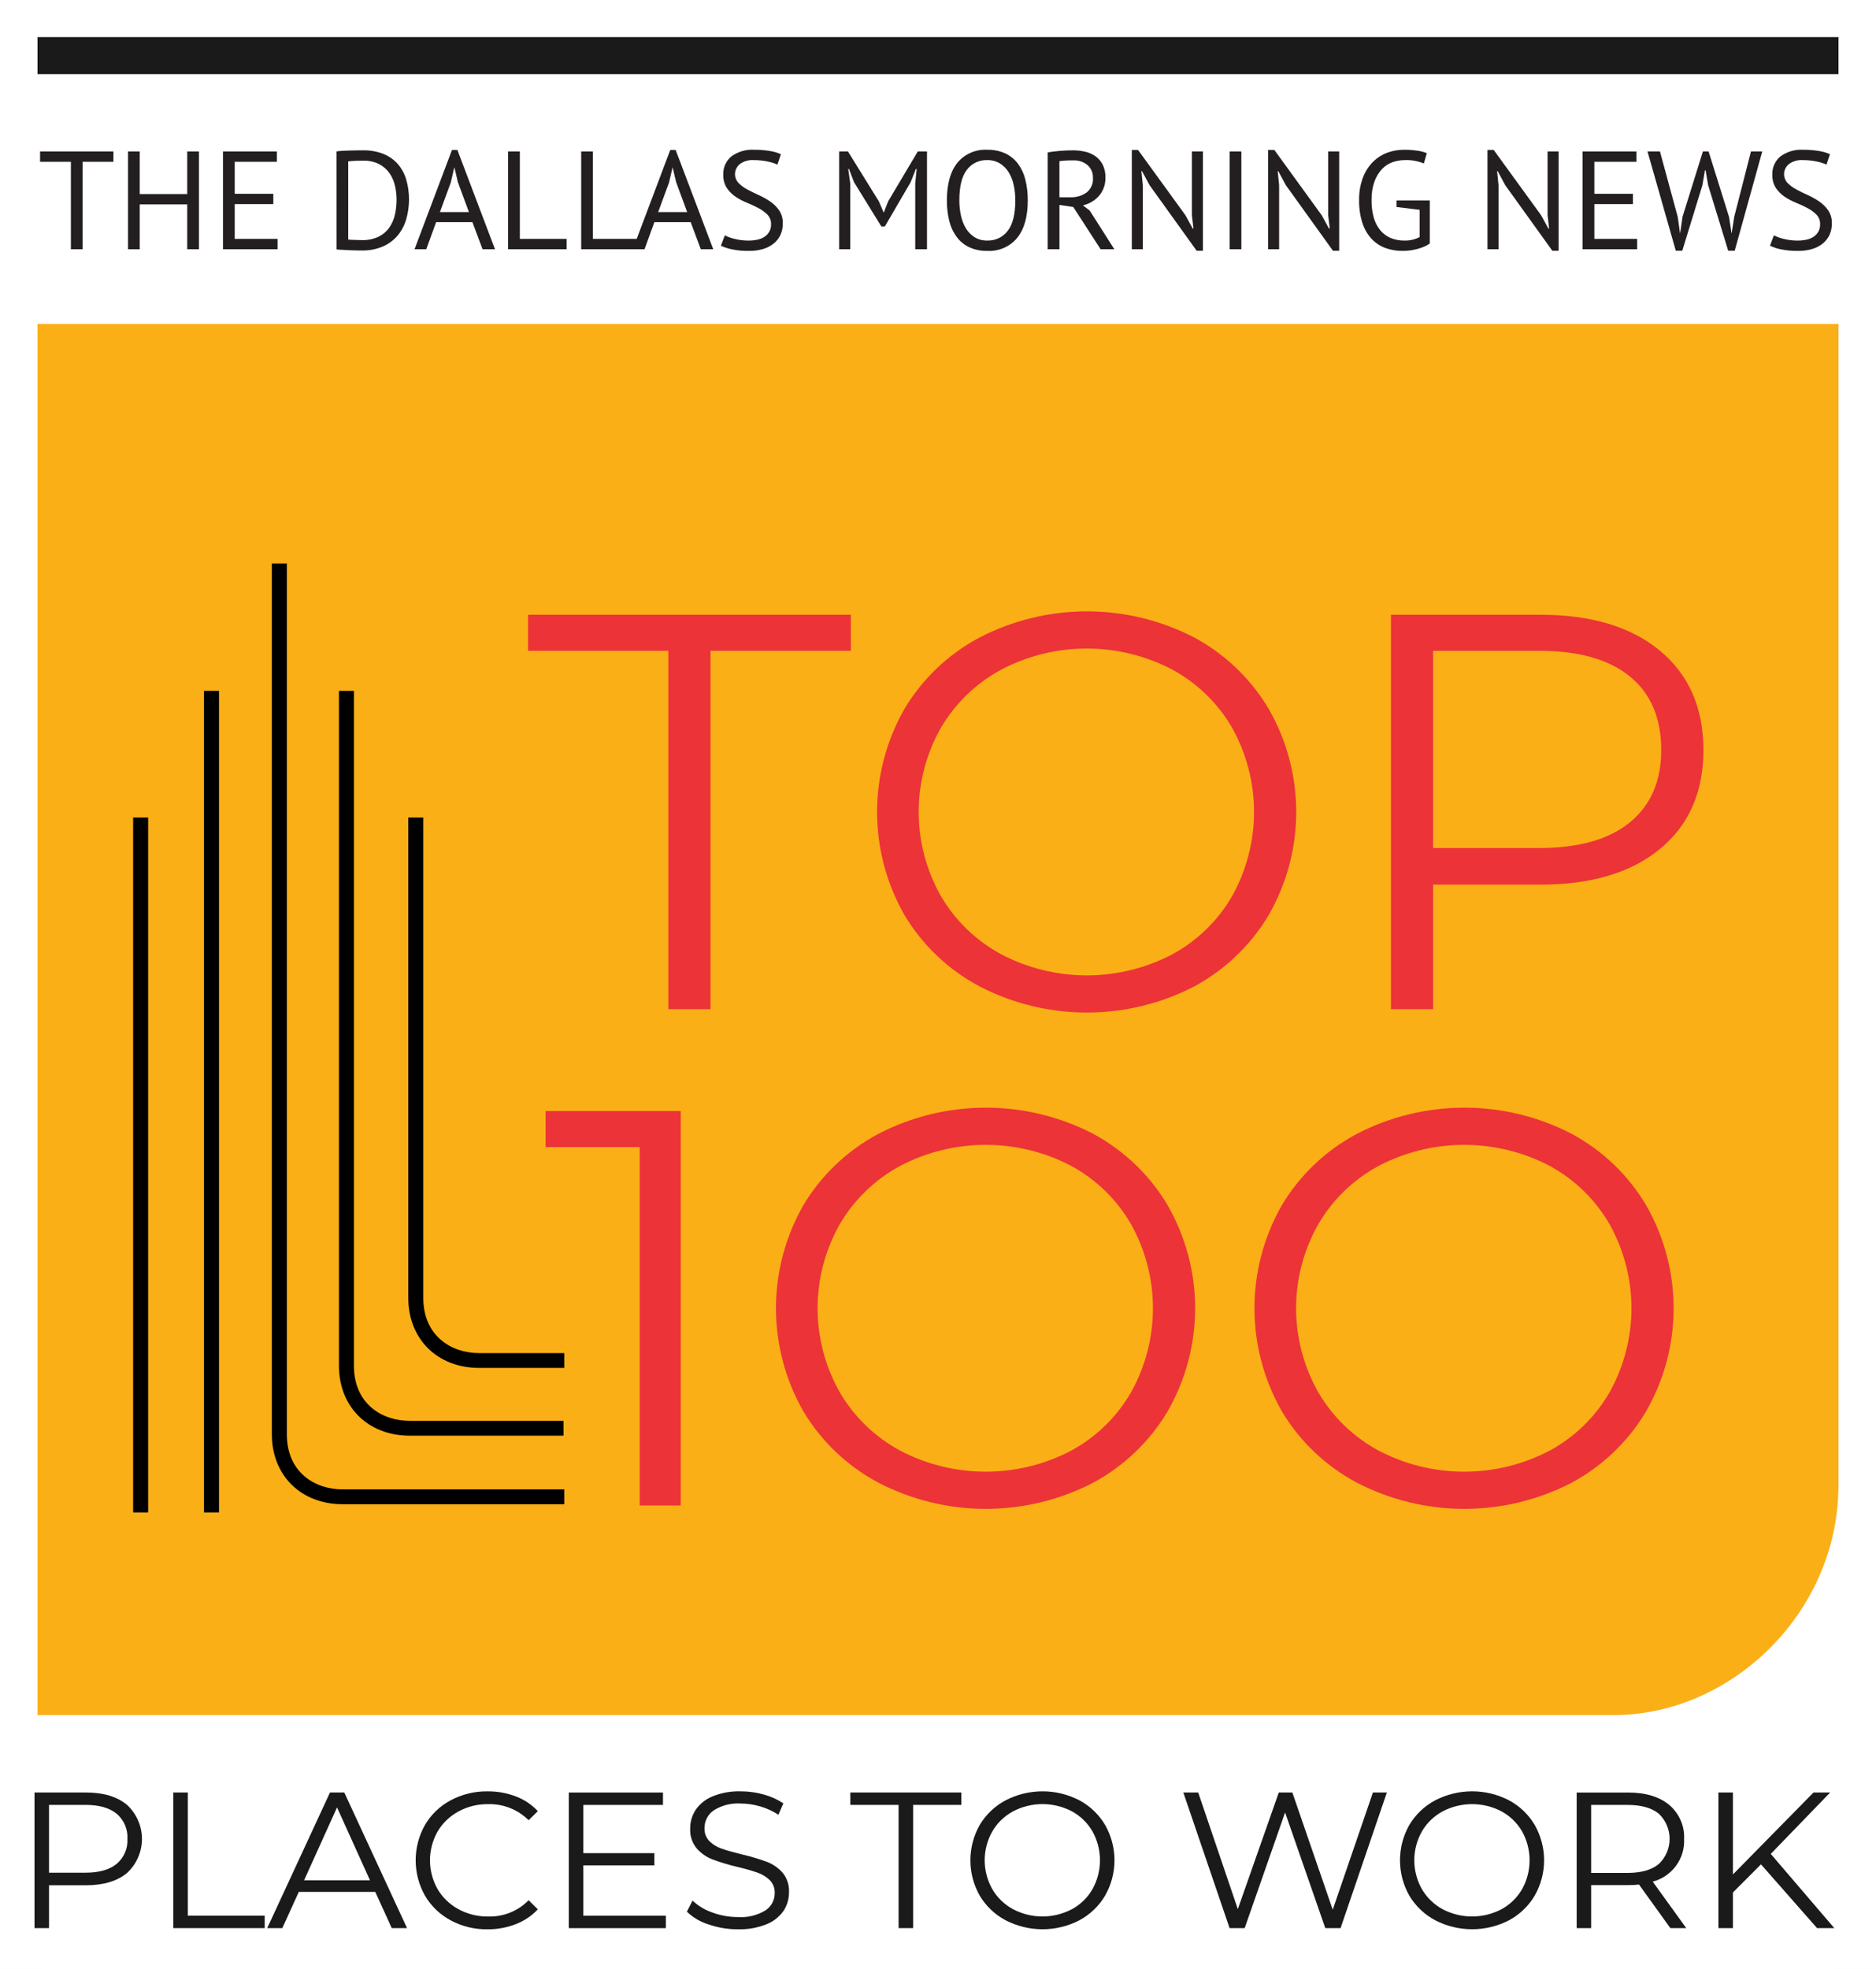 <svg xmlns="http://www.w3.org/2000/svg" width="61" height="64" viewBox="0 0 61 64" fill="none">
<rect x="0" y="0" width="61" height="64" fill="#333333" stroke="none"/>
<g clip-path="url(#clip0_147_9049)">
<rect width="61" height="64" fill="white"/>
<path d="M61 0H0V64H61V0Z" fill="white"/>
<path d="M59.644 1.343H1.355V64H59.644V1.343Z" fill="white"/>
<path d="M1.22 10.527H59.78V48.267C59.78 52.431 56.277 55.748 52.475 55.748H1.22V10.527Z" fill="#FBAF17"/>
<path d="M21.732 21.154H17.17V19.982H27.666V21.154H23.104V32.803H21.732V21.154Z" fill="#EC3338"/>
<path d="M31.847 32.061C30.83 31.519 29.983 30.711 29.399 29.726C28.822 28.707 28.519 27.559 28.519 26.392C28.519 25.225 28.822 24.077 29.399 23.059C29.983 22.073 30.83 21.265 31.847 20.724C32.922 20.166 34.118 19.874 35.332 19.872C36.547 19.87 37.743 20.16 38.82 20.715C39.833 21.258 40.677 22.066 41.258 23.05C41.842 24.07 42.148 25.221 42.148 26.392C42.148 27.564 41.842 28.715 41.258 29.735C40.677 30.719 39.834 31.526 38.82 32.07C37.744 32.625 36.547 32.914 35.333 32.913C34.118 32.911 32.922 32.619 31.848 32.061H31.847ZM38.124 31.017C38.939 30.572 39.613 29.913 40.072 29.112C40.534 28.278 40.776 27.343 40.776 26.392C40.776 25.442 40.534 24.506 40.072 23.672C39.613 22.872 38.939 22.213 38.124 21.768C37.267 21.317 36.31 21.081 35.338 21.081C34.366 21.081 33.41 21.317 32.552 21.768C31.732 22.212 31.052 22.871 30.586 23.672C30.118 24.504 29.872 25.441 29.872 26.392C29.872 27.344 30.118 28.28 30.586 29.112C31.051 29.914 31.732 30.573 32.552 31.017C33.41 31.468 34.366 31.704 35.338 31.704C36.31 31.704 37.267 31.468 38.124 31.017Z" fill="#EC3338"/>
<path d="M53.979 21.154C54.919 21.936 55.388 23.01 55.389 24.378C55.389 25.745 54.919 26.817 53.979 27.592C53.04 28.367 51.742 28.755 50.085 28.755H46.599V32.803H45.227V19.982H50.085C51.741 19.982 53.039 20.373 53.979 21.154ZM52.996 26.731C53.676 26.176 54.016 25.391 54.016 24.378C54.016 23.34 53.676 22.543 52.996 21.988C52.316 21.432 51.334 21.154 50.048 21.154H46.599V27.565H50.048C51.334 27.565 52.316 27.287 52.996 26.731Z" fill="#EC3338"/>
<path d="M22.135 36.114V48.935H20.8V37.286H17.74V36.114H22.135Z" fill="#EC3338"/>
<path d="M28.56 48.193C27.543 47.651 26.696 46.843 26.112 45.858C25.535 44.84 25.231 43.692 25.231 42.525C25.231 41.357 25.535 40.209 26.112 39.191C26.696 38.206 27.543 37.398 28.56 36.856C29.635 36.298 30.831 36.006 32.045 36.004C33.26 36.003 34.456 36.292 35.533 36.847C36.546 37.391 37.389 38.198 37.971 39.182C38.555 40.202 38.861 41.353 38.861 42.525C38.861 43.696 38.555 44.847 37.971 45.867C37.39 46.851 36.546 47.658 35.533 48.202C34.456 48.757 33.26 49.046 32.045 49.045C30.831 49.043 29.635 48.751 28.56 48.193ZM34.837 47.149C35.652 46.704 36.326 46.045 36.784 45.244C37.247 44.41 37.489 43.475 37.489 42.525C37.489 41.574 37.247 40.639 36.784 39.805C36.326 39.004 35.652 38.345 34.837 37.9C33.98 37.449 33.023 37.213 32.051 37.213C31.079 37.213 30.122 37.449 29.265 37.9C28.445 38.344 27.764 39.003 27.299 39.805C26.831 40.637 26.585 41.573 26.585 42.525C26.585 43.476 26.831 44.412 27.299 45.244C27.764 46.046 28.444 46.705 29.265 47.149C30.122 47.6 31.079 47.836 32.051 47.836C33.023 47.836 33.98 47.6 34.837 47.149Z" fill="#EC3338"/>
<path d="M44.119 48.193C43.101 47.651 42.254 46.843 41.671 45.858C41.093 44.84 40.79 43.692 40.79 42.525C40.79 41.357 41.093 40.209 41.671 39.191C42.254 38.206 43.101 37.398 44.119 36.856C45.194 36.298 46.389 36.006 47.604 36.004C48.818 36.003 50.015 36.292 51.091 36.847C52.105 37.391 52.948 38.198 53.53 39.182C54.113 40.202 54.42 41.353 54.42 42.525C54.42 43.696 54.113 44.847 53.53 45.867C52.948 46.851 52.105 47.658 51.091 48.202C50.015 48.757 48.818 49.046 47.604 49.045C46.389 49.043 45.194 48.751 44.119 48.193ZM50.396 47.149C51.211 46.704 51.885 46.045 52.343 45.244C52.805 44.411 53.048 43.475 53.048 42.525C53.048 41.574 52.805 40.639 52.343 39.805C51.885 39.004 51.211 38.345 50.396 37.9C49.538 37.449 48.581 37.213 47.61 37.213C46.638 37.213 45.681 37.449 44.823 37.9C44.003 38.344 43.323 39.003 42.858 39.805C42.39 40.637 42.144 41.573 42.144 42.525C42.144 43.476 42.39 44.412 42.858 45.244C43.323 46.046 44.003 46.705 44.823 47.149C45.681 47.6 46.637 47.836 47.609 47.836C48.581 47.836 49.538 47.6 50.395 47.149H50.396Z" fill="#EC3338"/>
<path d="M18.349 48.894H11.142C9.786 48.894 8.839 47.958 8.839 46.619V18.316H9.327V46.62C9.327 47.858 10.239 48.412 11.142 48.412H18.349V48.894Z" fill="black"/>
<path d="M18.324 46.666H13.324C11.967 46.666 11.021 45.73 11.021 44.391V22.456H11.508V44.391C11.508 45.63 12.42 46.184 13.324 46.184H18.324V46.666Z" fill="black"/>
<path d="M18.349 44.463H15.579C14.223 44.463 13.276 43.527 13.276 42.188V26.572H13.764V42.188C13.764 43.426 14.676 43.981 15.579 43.981H18.349V44.463Z" fill="black"/>
<path d="M7.121 22.456H6.633V49.161H7.121V22.456Z" fill="black"/>
<path d="M4.817 26.572H4.329V49.161H4.817V26.572Z" fill="black"/>
<path d="M3.688 5.259H2.686V8.101H2.305V5.259H1.303V4.923H3.688V5.259Z" fill="#231F20"/>
<path d="M6.088 6.644H4.544V8.102H4.162V4.923H4.544V6.308H6.088V4.923H6.47V8.101H6.088V6.644Z" fill="#231F20"/>
<path d="M7.251 4.923H9.002V5.259H7.632V6.299H8.887V6.634H7.632V7.765H9.025V8.101H7.251V4.923Z" fill="#231F20"/>
<path d="M10.941 4.922C10.999 4.913 11.065 4.907 11.137 4.902C11.209 4.898 11.284 4.895 11.362 4.893C11.44 4.891 11.517 4.89 11.592 4.888C11.667 4.887 11.736 4.886 11.801 4.886C12.03 4.881 12.257 4.921 12.47 5.004C12.649 5.077 12.809 5.189 12.936 5.333C13.063 5.481 13.156 5.654 13.21 5.84C13.328 6.254 13.329 6.693 13.214 7.109C13.161 7.3 13.07 7.479 12.946 7.636C12.818 7.793 12.654 7.919 12.468 8.003C12.244 8.101 12.001 8.149 11.756 8.142C11.707 8.142 11.643 8.142 11.565 8.14C11.486 8.137 11.406 8.135 11.323 8.131C11.241 8.126 11.164 8.122 11.094 8.119C11.043 8.118 10.992 8.113 10.942 8.106L10.941 4.922ZM11.81 5.222H11.679C11.632 5.222 11.585 5.224 11.539 5.227C11.493 5.23 11.451 5.233 11.412 5.236C11.374 5.239 11.344 5.242 11.323 5.245V7.787C11.352 7.791 11.381 7.794 11.41 7.794L11.543 7.799L11.677 7.803C11.72 7.805 11.749 7.805 11.764 7.805C11.95 7.811 12.135 7.774 12.304 7.697C12.444 7.629 12.564 7.529 12.654 7.404C12.743 7.277 12.806 7.134 12.84 6.982C12.877 6.821 12.895 6.656 12.895 6.49C12.895 6.339 12.878 6.189 12.844 6.043C12.813 5.897 12.753 5.76 12.67 5.636C12.584 5.513 12.47 5.411 12.336 5.339C12.174 5.256 11.993 5.216 11.81 5.222Z" fill="#231F20"/>
<path d="M15.361 7.22H14.181L13.861 8.101H13.479L14.697 4.873H14.872L16.095 8.101H15.69L15.361 7.22ZM14.305 6.893H15.247L14.89 5.926L14.776 5.445H14.771L14.657 5.935L14.305 6.893Z" fill="#231F20"/>
<path d="M18.425 8.101H16.521V4.923H16.903V7.765H18.425L18.425 8.101Z" fill="#231F20"/>
<path d="M20.801 8.101H18.898V4.923H19.279V7.765H20.801V8.101Z" fill="#231F20"/>
<path d="M22.458 7.22H21.278L20.958 8.101H20.576L21.794 4.873H21.969L23.192 8.101H22.787L22.458 7.22ZM21.401 6.893H22.344L21.987 5.926L21.872 5.445H21.868L21.754 5.935L21.401 6.893Z" fill="#231F20"/>
<path d="M25.072 7.292C25.076 7.178 25.035 7.066 24.957 6.981C24.873 6.896 24.776 6.824 24.669 6.768C24.548 6.703 24.423 6.645 24.295 6.593C24.163 6.541 24.038 6.474 23.92 6.396C23.807 6.32 23.709 6.223 23.633 6.11C23.552 5.98 23.512 5.829 23.518 5.676C23.513 5.564 23.534 5.453 23.58 5.351C23.625 5.248 23.694 5.158 23.78 5.085C23.994 4.928 24.258 4.851 24.524 4.868C24.695 4.866 24.866 4.88 25.034 4.908C25.158 4.927 25.279 4.962 25.393 5.013L25.279 5.35C25.179 5.306 25.075 5.273 24.968 5.251C24.817 5.218 24.662 5.203 24.506 5.204C24.343 5.192 24.181 5.24 24.051 5.338C24.007 5.375 23.971 5.421 23.945 5.472C23.919 5.523 23.904 5.579 23.9 5.636C23.897 5.693 23.905 5.75 23.925 5.804C23.945 5.858 23.975 5.907 24.015 5.949C24.099 6.033 24.196 6.105 24.302 6.16C24.417 6.222 24.542 6.284 24.677 6.344C24.808 6.403 24.933 6.473 25.051 6.555C25.164 6.633 25.261 6.731 25.339 6.843C25.419 6.968 25.459 7.114 25.453 7.261C25.456 7.387 25.431 7.513 25.38 7.629C25.331 7.738 25.257 7.834 25.164 7.91C25.062 7.993 24.945 8.054 24.82 8.092C24.671 8.136 24.515 8.158 24.36 8.155C24.168 8.159 23.977 8.142 23.79 8.103C23.669 8.078 23.552 8.04 23.44 7.987L23.569 7.651C23.669 7.701 23.774 7.738 23.882 7.764C24.033 7.803 24.189 7.821 24.346 7.82C24.442 7.82 24.537 7.81 24.631 7.79C24.713 7.773 24.791 7.741 24.861 7.695C24.924 7.652 24.977 7.595 25.015 7.529C25.055 7.456 25.074 7.375 25.072 7.292Z" fill="#231F20"/>
<path d="M29.76 5.967L29.806 5.49H29.783L29.608 5.926L28.772 7.361H28.657L27.77 5.922L27.604 5.49H27.581L27.646 5.962V8.101H27.287V4.923H27.572L28.579 6.548L28.73 6.902H28.739L28.882 6.539L29.843 4.923H30.142V8.101H29.76L29.76 5.967Z" fill="#231F20"/>
<path d="M30.789 6.512C30.789 5.982 30.903 5.575 31.129 5.292C31.245 5.151 31.394 5.039 31.563 4.965C31.731 4.891 31.915 4.858 32.099 4.868C32.302 4.863 32.503 4.903 32.688 4.986C32.85 5.063 32.992 5.177 33.099 5.32C33.213 5.475 33.295 5.651 33.34 5.837C33.395 6.058 33.421 6.285 33.419 6.512C33.419 7.042 33.304 7.448 33.076 7.731C32.959 7.873 32.809 7.985 32.639 8.059C32.469 8.133 32.284 8.166 32.099 8.155C31.899 8.16 31.7 8.12 31.518 8.037C31.356 7.961 31.216 7.846 31.109 7.704C30.994 7.548 30.913 7.372 30.867 7.186C30.813 6.965 30.787 6.739 30.789 6.512ZM31.194 6.512C31.193 6.679 31.211 6.847 31.247 7.011C31.277 7.157 31.333 7.298 31.41 7.426C31.48 7.542 31.577 7.64 31.693 7.712C31.815 7.786 31.956 7.823 32.099 7.819C32.229 7.824 32.358 7.797 32.475 7.742C32.592 7.686 32.694 7.602 32.77 7.499C32.933 7.286 33.014 6.956 33.014 6.512C33.015 6.344 32.997 6.178 32.961 6.014C32.931 5.867 32.875 5.726 32.796 5.597C32.724 5.481 32.627 5.383 32.511 5.311C32.387 5.237 32.244 5.2 32.099 5.204C31.971 5.199 31.843 5.226 31.727 5.282C31.611 5.338 31.511 5.421 31.435 5.524C31.274 5.737 31.194 6.066 31.194 6.512Z" fill="#231F20"/>
<path d="M34.067 4.954C34.184 4.933 34.318 4.916 34.47 4.904C34.622 4.892 34.761 4.886 34.886 4.886C35.022 4.886 35.157 4.901 35.289 4.932C35.41 4.959 35.523 5.01 35.624 5.081C35.722 5.153 35.802 5.246 35.856 5.354C35.918 5.481 35.948 5.621 35.943 5.762C35.953 5.982 35.879 6.198 35.736 6.366C35.598 6.521 35.415 6.629 35.212 6.675L35.433 6.844L36.233 8.101H35.787L34.899 6.729L34.449 6.661V8.101H34.067V4.954ZM34.895 5.213H34.77C34.728 5.213 34.686 5.215 34.646 5.218C34.607 5.221 34.569 5.224 34.534 5.227C34.505 5.229 34.476 5.233 34.448 5.24V6.412H34.807C34.994 6.419 35.179 6.365 35.332 6.257C35.403 6.2 35.459 6.126 35.495 6.042C35.531 5.958 35.546 5.867 35.538 5.776C35.541 5.701 35.527 5.626 35.498 5.556C35.468 5.486 35.424 5.424 35.368 5.372C35.238 5.26 35.068 5.203 34.895 5.213Z" fill="#231F20"/>
<path d="M37.381 6.022L37.133 5.563H37.114L37.16 6.022V8.101H36.802V4.873H37.004L38.544 6.994L38.783 7.43H38.806L38.755 6.994V4.923H39.114V8.151H38.911L37.381 6.022Z" fill="#231F20"/>
<path d="M39.982 4.923H40.364V8.101H39.982V4.923Z" fill="#231F20"/>
<path d="M41.812 6.022L41.564 5.563H41.546L41.592 6.022V8.101H41.233V4.873H41.436L42.975 6.994L43.215 7.43H43.238L43.187 6.994V4.923H43.545V8.151H43.343L41.812 6.022Z" fill="#231F20"/>
<path d="M45.411 6.517H46.492V7.914C46.437 7.954 46.377 7.988 46.315 8.014C46.243 8.045 46.169 8.071 46.094 8.091C46.014 8.113 45.932 8.129 45.85 8.14C45.769 8.15 45.686 8.155 45.604 8.155C45.411 8.158 45.22 8.124 45.039 8.058C44.868 7.994 44.716 7.891 44.593 7.758C44.459 7.61 44.359 7.435 44.299 7.245C44.224 7.008 44.188 6.76 44.193 6.512C44.187 6.255 44.23 5.999 44.322 5.758C44.396 5.567 44.51 5.393 44.657 5.248C44.789 5.12 44.948 5.021 45.121 4.959C45.287 4.9 45.461 4.869 45.636 4.868C45.789 4.866 45.941 4.876 46.091 4.898C46.195 4.913 46.297 4.94 46.395 4.978L46.298 5.313C46.099 5.231 45.884 5.194 45.669 5.204C45.538 5.205 45.408 5.227 45.285 5.27C45.155 5.316 45.037 5.391 44.942 5.49C44.833 5.607 44.748 5.745 44.694 5.894C44.624 6.093 44.592 6.302 44.598 6.512C44.594 6.708 44.62 6.904 44.675 7.093C44.719 7.242 44.793 7.38 44.893 7.499C44.984 7.605 45.1 7.688 45.23 7.74C45.367 7.794 45.513 7.821 45.661 7.82C45.834 7.825 46.007 7.786 46.16 7.706V6.82L45.411 6.729L45.411 6.517Z" fill="#231F20"/>
<path d="M48.946 6.022L48.698 5.563H48.68L48.726 6.022V8.101H48.367V4.873H48.569L50.109 6.994L50.348 7.43H50.371L50.321 6.994V4.923H50.679V8.151H50.476L48.946 6.022Z" fill="#231F20"/>
<path d="M51.46 4.923H53.211V5.259H51.842V6.299H53.096V6.634H51.842V7.765H53.234V8.101H51.46V4.923Z" fill="#231F20"/>
<path d="M54.554 7.052L54.627 7.579H54.632L54.71 7.043L55.372 4.922H55.556L56.222 7.052L56.302 7.578H56.307L56.391 7.043L56.935 4.922H57.302L56.406 8.15H56.194L55.542 6.021L55.459 5.539H55.437L55.354 6.025L54.701 8.15H54.49L53.57 4.923H53.975L54.554 7.052Z" fill="#231F20"/>
<path d="M59.182 7.292C59.187 7.178 59.146 7.066 59.068 6.981C58.984 6.896 58.887 6.824 58.78 6.768C58.659 6.703 58.534 6.645 58.406 6.593C58.274 6.541 58.149 6.474 58.031 6.396C57.917 6.32 57.82 6.223 57.744 6.11C57.663 5.98 57.623 5.829 57.629 5.676C57.624 5.564 57.645 5.453 57.691 5.351C57.736 5.248 57.804 5.158 57.891 5.085C58.105 4.928 58.369 4.851 58.635 4.868C58.806 4.866 58.977 4.88 59.145 4.908C59.269 4.927 59.39 4.962 59.504 5.013L59.39 5.35C59.29 5.306 59.186 5.273 59.08 5.251C58.928 5.218 58.773 5.203 58.618 5.204C58.454 5.192 58.292 5.24 58.163 5.338C58.118 5.375 58.082 5.421 58.056 5.472C58.03 5.523 58.015 5.579 58.011 5.636C58.008 5.693 58.016 5.75 58.036 5.804C58.056 5.858 58.086 5.907 58.126 5.949C58.21 6.033 58.307 6.105 58.413 6.16C58.528 6.222 58.653 6.284 58.788 6.344C58.919 6.403 59.044 6.473 59.162 6.555C59.275 6.633 59.372 6.731 59.45 6.843C59.53 6.968 59.57 7.114 59.565 7.261C59.567 7.387 59.542 7.513 59.491 7.629C59.442 7.738 59.368 7.834 59.276 7.91C59.174 7.993 59.056 8.054 58.931 8.092C58.782 8.136 58.627 8.158 58.471 8.155C58.28 8.159 58.089 8.142 57.901 8.103C57.78 8.079 57.663 8.04 57.552 7.987L57.68 7.651C57.78 7.7 57.885 7.738 57.993 7.764C58.145 7.803 58.301 7.821 58.457 7.82C58.553 7.82 58.649 7.81 58.742 7.79C58.824 7.773 58.903 7.741 58.972 7.695C59.036 7.652 59.088 7.595 59.126 7.529C59.166 7.456 59.185 7.375 59.182 7.292Z" fill="#231F20"/>
<path d="M4.131 58.667C4.284 58.809 4.406 58.98 4.489 59.171C4.573 59.361 4.616 59.566 4.616 59.774C4.616 59.981 4.573 60.186 4.489 60.377C4.406 60.567 4.284 60.738 4.131 60.88C3.808 61.147 3.362 61.28 2.792 61.28H1.594V62.672H1.122V58.264H2.792C3.361 58.264 3.808 58.398 4.131 58.667ZM3.793 60.584C3.91 60.485 4.003 60.361 4.064 60.22C4.125 60.08 4.152 59.928 4.143 59.775C4.153 59.621 4.126 59.467 4.065 59.324C4.004 59.181 3.911 59.055 3.793 58.954C3.559 58.763 3.222 58.667 2.779 58.667H1.594V60.871H2.779C3.221 60.871 3.559 60.775 3.793 60.584H3.793Z" fill="#1A1A1A"/>
<path d="M5.636 58.264H6.108V62.269H8.607V62.672H5.636V58.264Z" fill="#1A1A1A"/>
<path d="M12.202 61.495H9.716L9.18 62.672H8.689L10.73 58.264H11.195L13.235 62.672H12.738L12.202 61.495ZM12.03 61.117L10.959 58.749L9.888 61.117H12.03Z" fill="#1A1A1A"/>
<path d="M14.654 62.42C14.306 62.234 14.017 61.956 13.818 61.617C13.62 61.266 13.516 60.87 13.516 60.468C13.516 60.066 13.62 59.67 13.818 59.319C14.017 58.98 14.307 58.702 14.657 58.516C15.025 58.321 15.438 58.221 15.855 58.227C16.169 58.224 16.481 58.28 16.773 58.391C17.046 58.494 17.29 58.658 17.488 58.87L17.188 59.165C17.016 58.993 16.81 58.858 16.583 58.768C16.356 58.678 16.113 58.636 15.868 58.643C15.532 58.639 15.2 58.721 14.905 58.882C14.623 59.035 14.388 59.262 14.226 59.537C14.066 59.822 13.981 60.143 13.981 60.469C13.981 60.795 14.066 61.116 14.226 61.401C14.388 61.676 14.623 61.903 14.905 62.056C15.2 62.217 15.532 62.299 15.868 62.295C16.113 62.303 16.358 62.26 16.585 62.169C16.812 62.078 17.018 61.941 17.188 61.766L17.488 62.062C17.289 62.274 17.043 62.439 16.77 62.544C16.477 62.657 16.164 62.714 15.849 62.711C15.432 62.717 15.021 62.617 14.654 62.42Z" fill="#1A1A1A"/>
<path d="M21.652 62.27V62.673H18.496V58.265H21.557V58.668H18.968V60.236H21.276V60.632H18.968V62.27H21.652Z" fill="#1A1A1A"/>
<path d="M23.039 62.552C22.774 62.471 22.532 62.328 22.334 62.137L22.519 61.778C22.703 61.951 22.922 62.083 23.163 62.165C23.428 62.263 23.708 62.313 23.991 62.313C24.307 62.335 24.621 62.259 24.89 62.096C24.984 62.034 25.06 61.95 25.113 61.852C25.165 61.753 25.192 61.644 25.19 61.532C25.194 61.455 25.181 61.377 25.153 61.305C25.125 61.232 25.082 61.166 25.027 61.11C24.914 61.002 24.778 60.92 24.629 60.868C24.414 60.795 24.194 60.733 23.972 60.682C23.7 60.618 23.431 60.537 23.169 60.44C22.971 60.364 22.795 60.242 22.656 60.084C22.505 59.902 22.429 59.67 22.442 59.435C22.44 59.22 22.502 59.008 22.621 58.827C22.756 58.632 22.947 58.479 23.169 58.39C23.46 58.272 23.773 58.217 24.087 58.226C24.34 58.226 24.593 58.261 24.836 58.33C25.062 58.391 25.276 58.487 25.471 58.617L25.311 58.988C25.127 58.867 24.924 58.775 24.712 58.714C24.509 58.655 24.299 58.624 24.087 58.623C23.776 58.602 23.466 58.68 23.204 58.847C23.111 58.912 23.035 58.998 22.984 59.099C22.932 59.199 22.906 59.31 22.907 59.423C22.904 59.501 22.916 59.579 22.944 59.652C22.972 59.725 23.015 59.792 23.07 59.849C23.186 59.96 23.325 60.044 23.478 60.094C23.642 60.151 23.862 60.213 24.138 60.28C24.407 60.342 24.672 60.421 24.932 60.516C25.129 60.591 25.305 60.712 25.445 60.869C25.593 61.048 25.668 61.276 25.655 61.508C25.657 61.724 25.594 61.936 25.474 62.116C25.335 62.312 25.141 62.463 24.916 62.55C24.622 62.665 24.307 62.72 23.991 62.711C23.667 62.712 23.345 62.658 23.039 62.552Z" fill="#1A1A1A"/>
<path d="M29.219 58.667H27.65V58.264H31.259V58.667H29.691V62.672H29.219V58.667Z" fill="#1A1A1A"/>
<path d="M32.697 62.417C32.347 62.23 32.056 61.953 31.855 61.614C31.657 61.264 31.553 60.869 31.553 60.468C31.553 60.066 31.657 59.672 31.855 59.322C32.056 58.983 32.347 58.705 32.697 58.519C33.067 58.327 33.478 58.227 33.895 58.226C34.313 58.225 34.724 58.325 35.094 58.516C35.443 58.703 35.733 58.98 35.933 59.318C36.133 59.669 36.239 60.065 36.239 60.468C36.239 60.87 36.133 61.266 35.933 61.617C35.733 61.955 35.443 62.233 35.094 62.42C34.724 62.611 34.313 62.71 33.895 62.71C33.478 62.709 33.067 62.608 32.697 62.417ZM34.855 62.058C35.135 61.905 35.367 61.678 35.525 61.403C35.684 61.116 35.767 60.794 35.767 60.467C35.767 60.141 35.684 59.819 35.525 59.532C35.367 59.257 35.135 59.03 34.855 58.877C34.56 58.722 34.231 58.641 33.897 58.641C33.563 58.641 33.234 58.722 32.94 58.877C32.657 59.03 32.423 59.257 32.264 59.532C32.103 59.818 32.018 60.14 32.018 60.467C32.018 60.795 32.103 61.117 32.264 61.403C32.423 61.678 32.657 61.905 32.94 62.057C33.234 62.212 33.563 62.294 33.897 62.294C34.231 62.294 34.56 62.212 34.855 62.057V62.058Z" fill="#1A1A1A"/>
<path d="M45.095 58.264L43.59 62.672H43.093L41.786 58.913L40.472 62.672H39.981L38.477 58.264H38.961L40.249 62.055L41.581 58.264H42.022L43.335 62.074L44.642 58.264L45.095 58.264Z" fill="#1A1A1A"/>
<path d="M46.666 62.417C46.316 62.23 46.025 61.953 45.824 61.614C45.626 61.264 45.522 60.869 45.522 60.468C45.522 60.066 45.626 59.672 45.824 59.322C46.025 58.983 46.316 58.705 46.666 58.519C47.036 58.327 47.447 58.227 47.864 58.226C48.282 58.225 48.693 58.325 49.063 58.516C49.412 58.703 49.702 58.98 49.902 59.318C50.102 59.669 50.208 60.065 50.208 60.468C50.208 60.87 50.102 61.266 49.902 61.617C49.702 61.955 49.412 62.233 49.063 62.42C48.693 62.611 48.282 62.71 47.864 62.709C47.447 62.709 47.035 62.608 46.666 62.417ZM48.824 62.058C49.104 61.905 49.336 61.678 49.494 61.403C49.653 61.116 49.736 60.794 49.736 60.468C49.736 60.141 49.653 59.819 49.494 59.532C49.336 59.257 49.104 59.031 48.824 58.878C48.529 58.723 48.2 58.642 47.866 58.642C47.532 58.642 47.203 58.723 46.908 58.878C46.626 59.03 46.392 59.257 46.233 59.532C46.072 59.819 45.987 60.14 45.987 60.468C45.987 60.795 46.072 61.117 46.233 61.403C46.392 61.678 46.626 61.905 46.908 62.058C47.203 62.213 47.532 62.294 47.866 62.294C48.2 62.294 48.529 62.213 48.824 62.058Z" fill="#1A1A1A"/>
<path d="M54.314 62.673L53.294 61.256C53.176 61.269 53.056 61.275 52.937 61.275H51.738V62.673H51.267V58.265H52.937C53.507 58.265 53.953 58.399 54.276 58.668C54.437 58.804 54.564 58.975 54.648 59.167C54.732 59.359 54.771 59.567 54.76 59.776C54.776 60.088 54.683 60.395 54.497 60.647C54.312 60.898 54.045 61.08 53.74 61.162L54.831 62.673L54.314 62.673ZM53.938 60.588C54.049 60.482 54.138 60.355 54.198 60.215C54.258 60.075 54.289 59.924 54.289 59.771C54.289 59.619 54.258 59.468 54.198 59.328C54.138 59.187 54.049 59.06 53.938 58.954C53.704 58.763 53.366 58.668 52.924 58.668H51.738V60.878H52.924C53.366 60.878 53.704 60.781 53.938 60.588Z" fill="#1A1A1A"/>
<path d="M57.26 60.6L56.348 61.513V62.672H55.876V58.264H56.348V60.928L58.968 58.264H59.51L57.578 60.26L59.644 62.672H59.083L57.26 60.6Z" fill="#1A1A1A"/>
<path d="M59.78 1.205H1.22V2.41H59.78V1.205Z" fill="#1A1A1A"/>
</g>
<defs>
<clipPath id="clip0_147_9049">
<rect width="61" height="64" fill="white"/>
</clipPath>
</defs>
</svg>